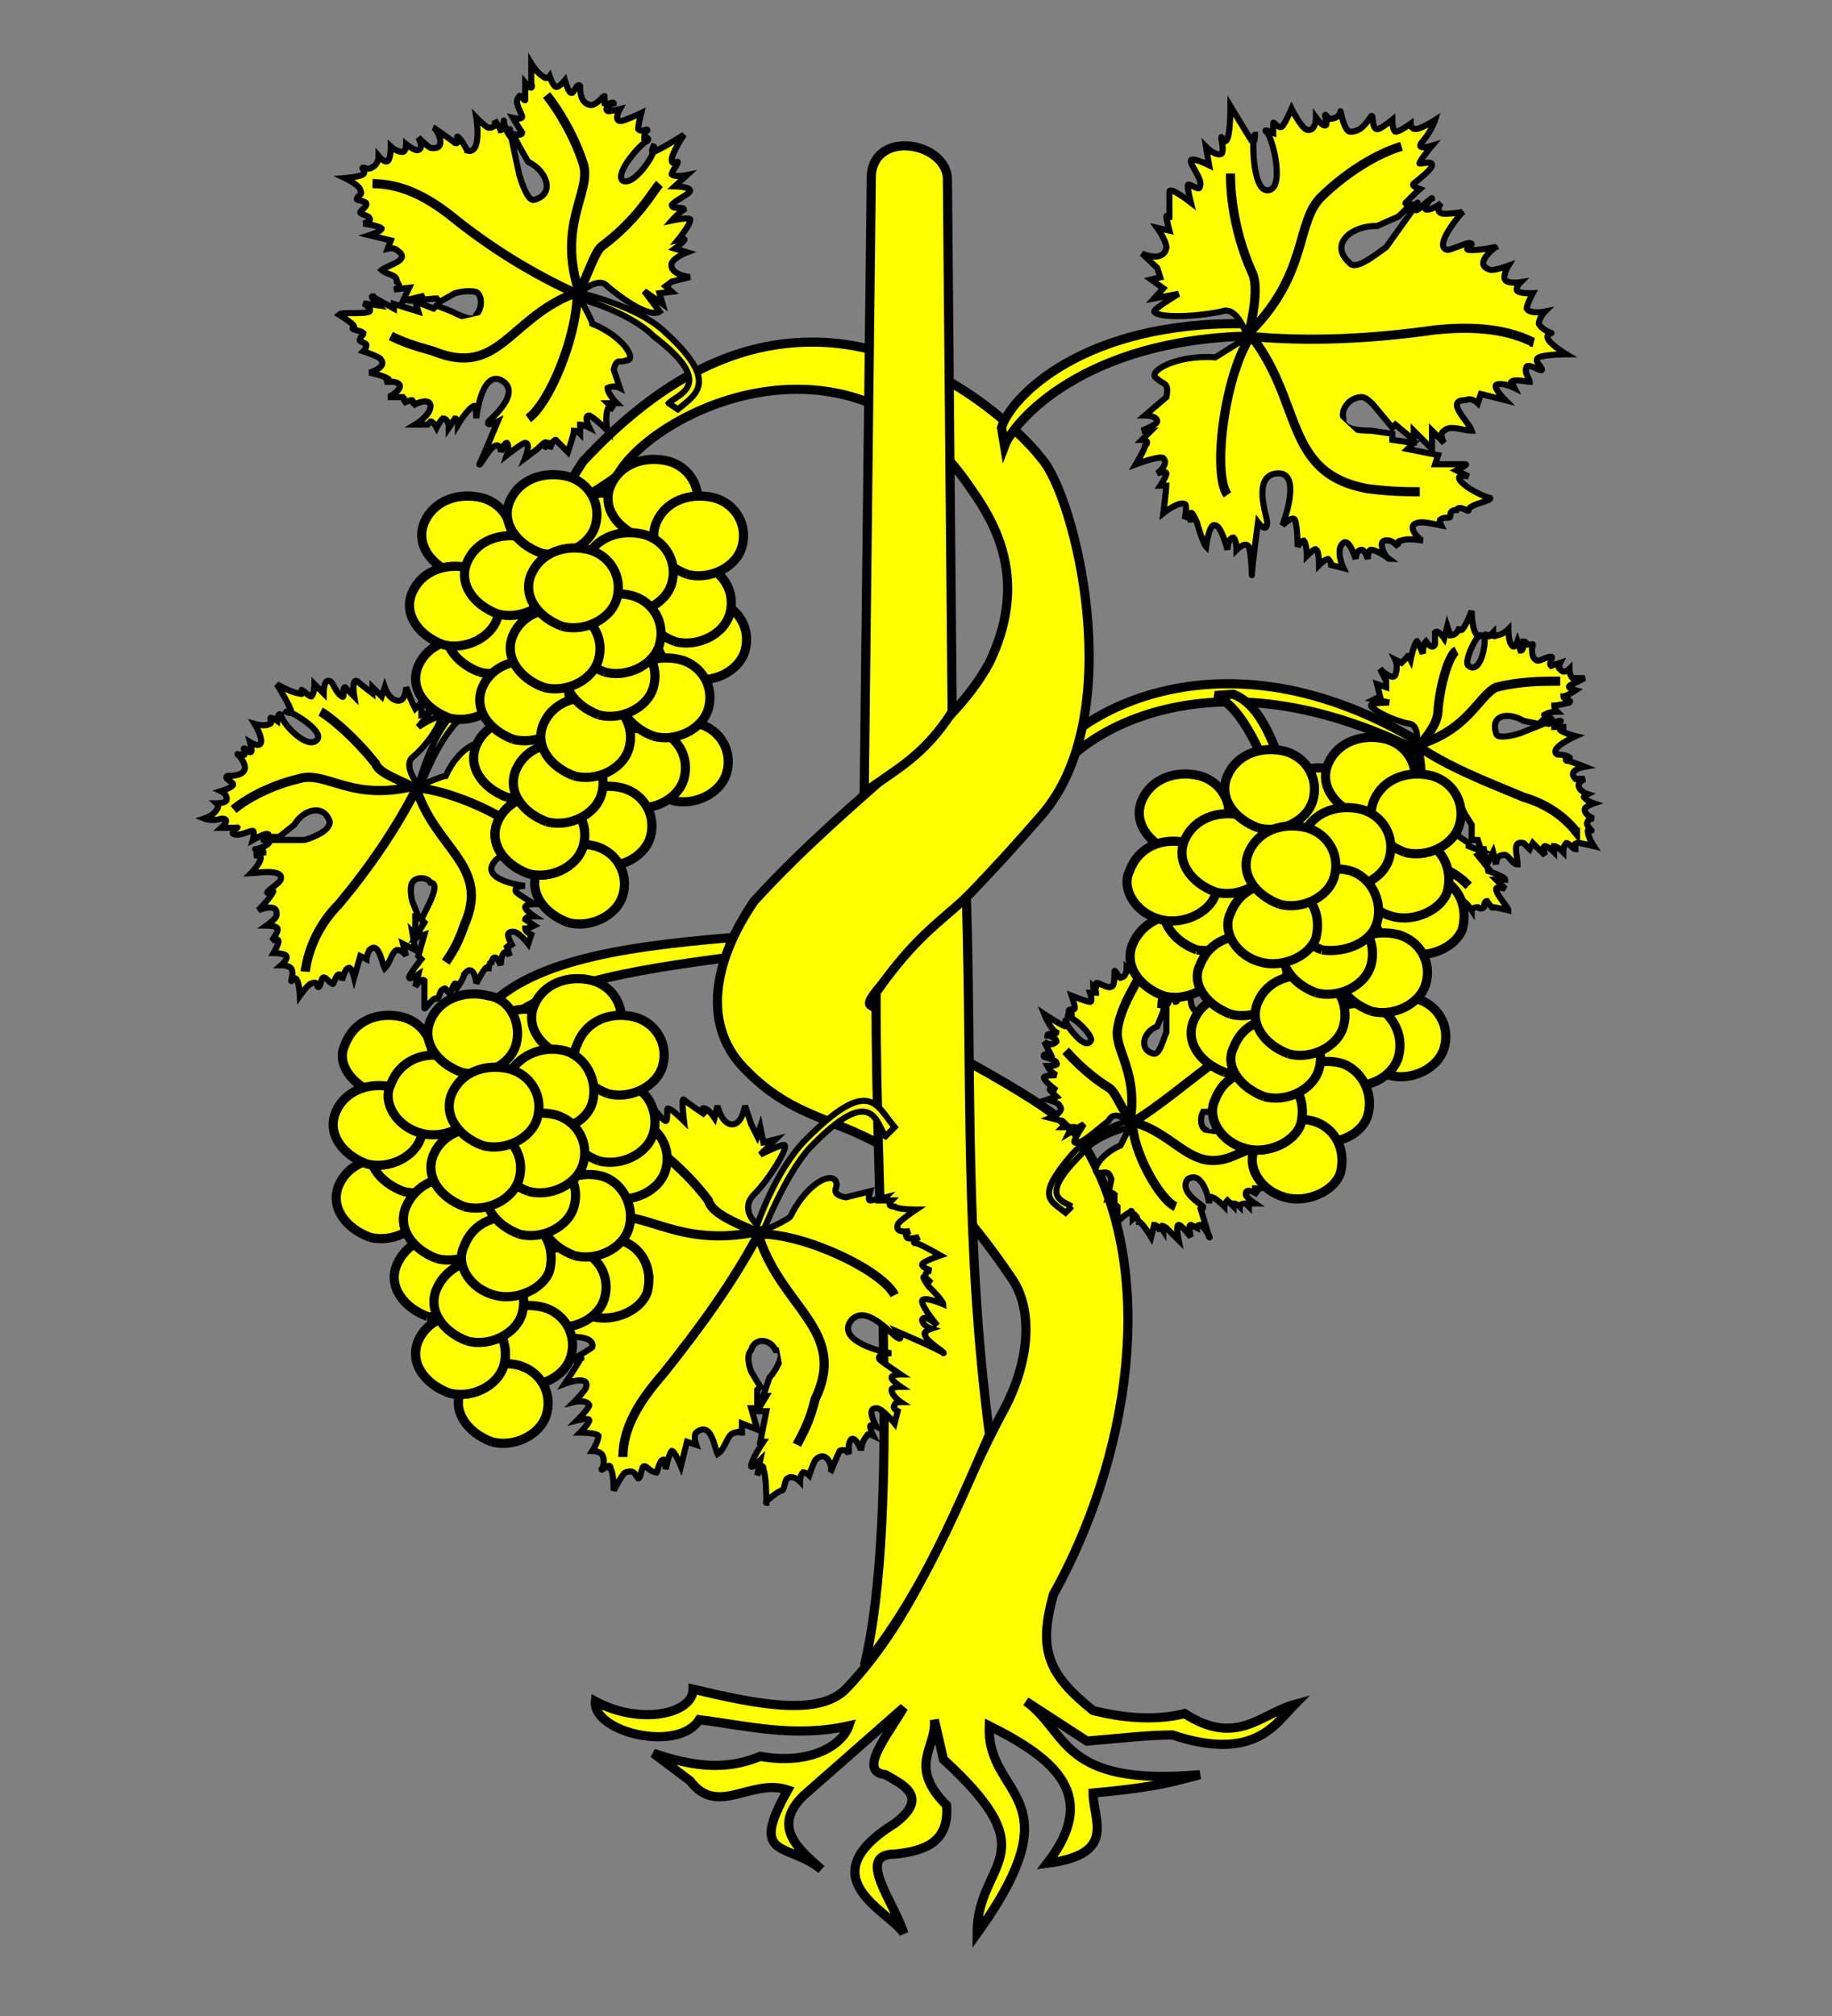 <?xml version="1.0" encoding="UTF-8" standalone="no"?>
<svg xmlns:dc="http://purl.org/dc/elements/1.1/"
                xmlns:cc="http://creativecommons.org/ns#"
                xmlns:rdf="http://www.w3.org/1999/02/22-rdf-syntax-ns#"
                xmlns:svg="http://www.w3.org/2000/svg"
                xmlns="http://www.w3.org/2000/svg"
                width="600"
                height="660"
                version="1.1" >
  <rect width="100%" height="100%" fill="#808080" stroke="none"/>
<g style="fill:#ffff00;fill-opacity:1;fill-rule:evenodd;stroke:#000000;stroke-width:3;stroke-linecap:butt;stroke-linejoin:miter;stroke-miterlimit:4;stroke-opacity:1;stroke-dasharray:none" id="body">
      <path  fill-rule="evenodd"  stroke-width="3" d="M 238.67,307.011 C 202.909,310.085 169.439,314.826 156.163,334.254 L 161.612,338.924 C 174.457,322.346 207.071,317.63 240.227,313.238 L 238.67,307.011 z " />
      <path  fill-rule="evenodd"  stroke-width="3" d="M 464.545,242.752 C 394.817,201.194 345.827,239.616 343.627,249.643 L 344.943,255.493 C 347.091,246.779 390.084,207.791 466.517,246.846 L 464.545,242.752 z " />
      <path  fill-rule="evenodd"  stroke-width="3" d="M 421.772,255.825 C 417.393,244.566 413.486,230.936 403.895,227.277 L 397.915,227.713 C 406.215,231.126 411.86,244.018 417.431,257.169 L 421.772,255.825 z " />
      <path  fill-rule="evenodd"  stroke-width="3" d="m 345,522 c -5,18 -2,26 13,38 12,3 22,3 30,1 17,11 25,0 36,-3 -6,6 -13,19 -40,10 -8,0 -16,1 -28,2 l -20,-13 c 14,10 11,28 57,24 -8,2 -13,4 -35,6 0,9 8,20 -15,23 17,-22 3,-34 -19,-45 -1,24 29,22 -4,68 0,-24 24,-25 -11,-57 l -3,-13 c 1,9 -9,15 4,28 1,12 -7,15 -17,16 -13,0 0,16 3,26 -4,-7 -32,-18 -3,-36 12,-9 2,-13 -3,-16 -9,-1 0,-12 6,-22 l -33,29 c -10,10 -2,17 6,24 -11,-9 -24,-3 -11,-26 -12,-4 -23,9 -32,-3 l -12,-9 c 12,4 23,6 35,1 17,3 27,-4 29,-10 -18,4 -33,0 -49,-2 -7,11 -35,4 -34,-6 15,8 32,4 32,-4 21,5 41,9 50,0 24,-25 35,-60 51,-90 9,-16 11,-34 3,-45 -40,-59 -61,-42 -86,-67 -16,-15 -11,-37 2,-56 33,-36 64,-54 77,-78 12,-25 4,-43 -6,-57 -39,-58 -105,-25 -116,-4 -17,12 -23,13 -11,-5 27,-29 52,-39 75,-39 39,0 69,30 75,38 11,12 29,84 0,117 -31,36 -59,59 -56,62 23,15 59,31 69,44 27,43 15,106 -9,149 z" />
      </g>
<g  style="fill:#ffff00;fill-opacity:1;fill-rule:evenodd;stroke:#000000;stroke-width:3;stroke-linecap:butt;stroke-linejoin:miter;stroke-miterlimit:4;stroke-opacity:1;stroke-dasharray:none" id="stick">
        <path  fill-rule="evenodd"  stroke-width="3" d="M 283.037,259.531 L 285.373,57.154 C 286.67,42.719 308.983,46.429 310.28,57.933 L 310.392,70.465 L 311.837,233.066 C 302.237,248.07 292.637,252.213 283.037,259.531 z " />
        <path  fill-rule="evenodd"  stroke-width="3" d="M 283.084,545.362 C 295.144,495.083 286.614,396.723 286.929,324.914 C 299.492,306.992 307.582,302.044 316.507,293.779 C 318.32,356.308 315.946,407.114 324.063,469.643 C 311.023,499.85 300.553,523.554 283.084,545.362 z " />
      </g><g  style="fill:#ffff00;fill-opacity:1;fill-rule:evenodd;stroke:#000000;stroke-width:3;stroke-linecap:butt;stroke-linejoin:miter;stroke-miterlimit:4;stroke-opacity:1;stroke-dasharray:none" id="leaves">
        <path  fill-rule="evenodd"  stroke-width="1.999" d="m 351,395 c -3,-2 -11,-3 3,-17 4,-6 16,-9 16,-9 0,0 -3,6 -3,6 -7,3 -10,9 -7,9 2,0 3,-1 4,2 l -1,5 c 0,0 1,-1 2,0 0,0 -1,3 -1,3 l 1,-1 0,2 c 0,0 0,-1 1,0 0,2 0,5 0,5 0,0 3,-3 4,-3 1,-2 1,2 1,2 0,0 1,-1 1,-1 1,1 0,2 0,2 0,0 1,-1 1,0 1,0 4,5 4,5 0,0 1,-4 1,-4 1,0 2,2 2,2 0,0 0,-1 0,-1 1,0 1,1 1,1 0,0 -2,-3 1,-1 4,4 4,4 4,4 0,0 -1,-5 0,-5 1,0 4,4 4,4 0,0 -1,-4 0,-4 0,0 2,1 2,1 0,0 0,-1 1,-1 1,0 4,5 3,4 0,0 -3,-10 -3,-10 0,0 1,2 1,0 -1,-1 -8,-5 -5,-9 5,-3 7,7 7,8 0,0 0,-3 1,-2 1,0 4,3 4,3 0,0 0,-1 1,-2 0,0 2,2 2,2 0,0 0,-1 0,-1 1,0 2,1 2,1 0,0 0,-1 2,-1 0,0 1,1 1,1 l 0,-1 2,0 c 0,0 -3,-2 -3,-3 0,-2 2,-1 4,0 0,0 -1,-1 -1,-2 1,0 2,1 2,1 0,0 -1,-1 0,-1 2,-2 4,-2 4,-2 -1,0 -5,-2 -1,-3 0,0 2,0 2,0 0,0 -2,0 -1,-1 1,-1 3,-3 3,-3 0,0 -4,0 -2,-2 1,-1 3,-2 3,-2 0,0 -1,0 -1,-1 1,0 3,-1 3,-1 0,-2 -2,-2 -2,-2 2,-1 4,-1 3,-2 0,0 3,-3 2,-3 0,0 -5,1 -7,0 -1,0 1,-1 1,-1 l -2,1 c 0,0 1,-4 0,-4 0,0 -5,4 -5,4 l 0,-1 -5,2 0,-2 -4,2 0,0 -3,1 c -3,1 -6,3 -6,1 -2,-1 -2,-4 -1,-6 2,0 6,0 6,0 l 3,3 0,-1 5,0 -2,-2 5,2 -1,-4 3,0 c 0,0 -2,0 -2,-1 1,-2 4,-2 5,-4 -1,-1 -7,-1 -5,-4 1,0 2,0 2,0 l 0,-2 5,-2 c 0,0 -3,-1 -2,-1 0,-1 3,-2 3,-2 0,0 -2,0 -2,-1 0,0 3,-1 2,-1 0,0 -1,-1 -1,-3 0,0 2,-1 2,-1 0,-1 -2,-1 -1,-2 0,-1 4,-2 4,-2 0,0 -4,0 -5,-2 -1,0 1,-1 0,-1 0,0 -2,0 -2,0 -1,-1 -1,-2 -1,-2 0,0 -3,1 -3,1 -1,0 -1,-3 -1,-3 0,0 -2,1 -3,1 0,0 0,-1 0,-1 0,0 -3,2 -4,1 -1,0 0,-2 0,-2 0,0 -2,2 -2,2 -4,1 -2,-5 -2,-5 0,0 -3,4 -4,4 -2,1 0,-1 -1,-1 0,1 -2,3 -2,3 -4,1 -3,-7 -3,-7 0,0 -2,2 -3,2 -1,0 -1,-1 -1,-1 0,0 0,3 -1,3 0,0 -2,-4 -2,-3 0,1 0,4 -1,4 0,1 0,-3 0,-1 l 0,10 c -1,2 -2,7 -4,7 -5,-1 -4,-7 1,-9 l 2,-5 0,-2 c 0,0 -1,0 -1,0 0,-1 1,-5 1,-5 0,0 -2,1 -1,0 0,0 0,-3 0,-4 0,-2 -2,2 -2,1 0,0 0,-4 0,-4 0,0 -1,3 -1,0 0,-3 -2,-4 -2,-4 0,0 -1,2 -1,3 -1,0 -2,0 -2,0 0,0 0,2 -1,2 -1,0 -2,-1 -2,-1 0,0 0,3 -2,3 0,1 -2,-3 -2,-2 0,2 0,5 -1,5 -1,1 -5,-2 -5,-1 0,0 0,1 0,1 0,1 -1,0 -1,0 0,1 1,1 1,2 0,0 -2,0 -2,0 0,0 1,3 0,3 -1,0 -6,-2 -6,-2 0,0 1,3 1,4 0,1 -2,0 -2,1 1,0 1,1 1,1 0,0 -2,0 -1,1 2,0 9,7 7,8 -2,3 -9,-7 -8,-7 0,0 1,2 0,2 -1,0 -7,-4 -7,-4 0,0 2,5 4,6 0,1 -3,0 -3,1 1,0 3,1 3,2 -2,2 -4,0 -4,0 l 2,4 c 0,0 -3,0 -2,1 0,0 4,1 4,2 1,1 -3,1 -3,1 1,2 3,3 3,3 0,0 -5,0 -4,1 0,1 4,4 4,4 0,0 -3,-1 -2,0 0,0 2,2 2,2 l -3,1 c 0,0 4,1 4,2 2,2 -3,4 -3,4 l 4,1 1,1 -1,1 3,0 -1,2 5,-3 c 0,0 -4,6 -3,6 2,1 7,-4 11,-7 2,-4 6,0 6,0 0,0 -12,4 -18,11 -12,14 -7,15 -2,19 l 2,-2 z" />
        <path fill="none"  stroke-width="2.998" d="m 416,337 0,0 c -6,1 -12,4 -16,9 -11,8 -20,16 -30,22 3,-17 -5,-24 -4,-31 1,-7 5,-13 7,-17" />
        <path  fill-rule="evenodd"  stroke-width="2.998" d="m 370,367 c -3,-5 -5,-10 -7,-11 -8,-5 -13,-11 -14,-12" />
        <path  fill-rule="evenodd"  stroke-width="2.998" d="m 371,368 c 0,9 9,25 14,27" />
        <path  fill-rule="evenodd"  stroke-width="2.998" d="m 370,367 c 16,4 20,18 35,11 5,-2 7,-3 10,-4" />
        <path  fill-rule="evenodd"  stroke-width="2.998" d="m 408,106 c -53,-1 -77,24 -80,34 l 1,6 c 3,-8 26,-35 81,-36 l -2,-4 z" />
        <path  fill-rule="evenodd"  stroke-width="1.999" d="m 406,112 c 0,0 -8,5 -8,5 -13,-1 -23,5 -19,7 2,2 4,1 3,6 l -7,6 c 0,0 4,0 4,2 0,1 -5,3 -5,3 l 3,0 -3,3 c 0,0 3,0 1,2 0,1 -3,6 -3,6 0,0 8,-3 9,-2 2,2 -2,5 -2,5 0,0 3,-1 3,0 0,1 -2,4 -2,4 0,0 2,0 2,0 0,1 -1,9 -1,9 0,0 5,-4 7,-3 1,0 0,5 0,5 0,0 1,-2 2,-1 0,0 0,2 0,2 0,0 -1,-7 2,0 2,7 3,8 3,8 0,0 1,-8 3,-7 2,0 4,8 4,8 0,0 0,-4 2,-4 1,1 1,4 1,4 0,0 3,-3 4,-1 1,3 1,11 1,9 0,-2 2,-17 2,-17 0,0 3,4 3,0 0,-2 -5,-15 3,-16 9,-1 2,17 2,17 0,0 3,-3 4,-2 1,2 1,9 1,9 0,0 1,-2 2,-2 1,1 1,5 1,5 0,0 3,-3 3,-2 1,0 1,5 1,5 0,0 2,-2 3,-2 1,1 1,2 1,2 l 0,0 4,1 c 0,0 -2,-4 -1,-7 2,-4 4,1 5,4 0,0 0,-3 2,-3 1,0 2,3 2,3 0,0 0,-3 1,-3 2,0 6,3 6,3 -1,0 -5,-7 0,-6 1,0 3,2 3,2 0,0 -1,-2 1,-2 2,-1 7,0 7,0 -1,0 -7,-6 0,-6 1,0 6,1 6,1 0,0 -1,-2 0,-2 1,-1 3,0 3,-1 0,-1 0,-2 2,-2 1,-2 4,1 4,0 0,-2 8,-3 7,-4 -1,0 -8,-3 -10,-6 -1,-2 3,-1 3,-1 l -4,-2 c 0,0 4,-2 3,-2 -1,0 -10,0 -10,0 l 1,-3 -10,-2 2,-2 -7,-1 0,-2 -7,-1 c -2,0 -10,0 -9,-4 -1,-3 2,-7 6,-7 2,0 5,4 5,4 l 5,6 1,-1 6,5 0,-3 6,6 0,-6 4,4 c 0,0 -2,-3 0,-4 2,-2 6,0 9,0 -1,-3 -9,-10 -2,-10 2,-1 4,1 4,1 l 1,-3 8,2 c 0,0 -4,-4 -3,-5 2,-1 6,1 6,1 0,0 -1,-2 -1,-2 1,-1 5,0 6,0 0,-1 -2,-3 -1,-5 1,-1 5,2 5,1 0,-1 -3,-3 -1,-4 2,-1 9,-1 9,-1 0,0 -5,-3 -6,-5 -1,-2 2,-2 1,-2 0,0 -3,-1 -4,-3 0,-2 2,-4 2,-4 0,0 -5,1 -6,-1 0,-1.2 2,-5 2,-5 0,0 -4,0.2 -5,-0.7 -1,-0.9 1,-2.9 1,-2.9 0,0 -4,0.6 -5,-0.7 -1,-1.4 1,-4.7 1,-4.7 0,0 -5,1.8 -6,1.3 -6,-1.8 2,-7.6 2,-7.5 0,0 -6,1.4 -9,1 -2,-0.2 3,-2.2 0,-2.2 -1,0 -6,2.3 -7,2.2 -5,-1.1 5,-12.5 5,-12.4 0,0 -6,1 -7,0.4 -2,-0.9 0,-3.3 0,-3.3 0,0 -3,2.4 -5,2.1 -1,-0.3 2,-4.5 2,-3.6 -2,1 -4,3.5 -5,3.8 -1,0.5 1,-4.1 0,-1.9 l -10,14 c -4,2.9 -10,7.7 -12,5.2 -7,-6.3 1,-12.4 9,-12.1 l 7,-3.1 4,-3.9 c 0,0 -3,0.1 -1,-1.2 1,-1.2 4,-3.9 4,-3.9 0,0 -3,-1 -2,-1.8 1,-0.9 6,-4.5 6,-6.1 0,-1.7 -5,0.2 -4,-0.7 0,-0.8 4,-5.6 4,-5.6 0,0 -6,1.9 -3,-1.5 3,-3.6 4,-6.9 4,-6.9 0,0 -4,2.6 -6,2.9 -2,0.3 -2,-1.7 -2,-1.7 0,0 -4,2.9 -5,2.6 -1,-0.4 -1,-3.9 -1,-3.9 0,0 -4,3.3 -5,3.1 -2,-0.3 -1,-5.4 -2,-4.2 -1,1.3 -3,5.3 -7,5 -2,-0.5 -3,-7.5 -3,-6.6 0,0.9 -1,2.2 -3,2.4 -1,0.4 -2,-2 -2,-1.1 0,0.8 1,3.1 0,3.3 -1,0.2 -3,-2.6 -3,-2.6 0,0 0,4.7 -3,4 -2,-0.8 -5,-6.9 -5,-6.9 0,0 -2,4.6 -3,5.7 -1,1.3 -3,-1.8 -3,-1 0,0.9 0,3.2 0,3.2 0,0 -4,-1.7 -2,-0.1 2,2.3 6,19 0,18.9 -5,-0.1 -5,-18.2 -4,-18.2 0,0 0,3.5 -1,2.1 -1,-1.5 -7,-11.4 -7,-11.4 0,0 0,8 -1,10.6 -1,2.5 -2,-1.3 -2,-0.4 0,0.9 1,4.6 0,5.4 -2,0.8 -5,-2.3 -5,-2.3 l 1,6 c 0,0 -6,-3 -6,-1.4 0,1.6 4,6.2 3,8.3 0,2.1 -4,-1.7 -4,-0.2 0,1.6 1,5.5 1,5.5 0,0 -7,-5.5 -7,-3.5 0,2.1 0,9.1 0,9.1 0,0 -1,-1.9 -1,-1 0,0.9 1,4.6 1,4.6 l -4,-0.9 c 0,0 3,4.1 3,6.5 -1,5.1 -8,1.9 -8,1.9 l 5,4.7 1,3.1 -3,0.7 4,2.9 -3,3.3 8,-1.5 c 0,0 -8,4.8 -8,5.8 1,2 12,2 22,0 5,-2.1 8,7 8,7 0,0 -2,3 -2,3 z" />
        <path fill="none"  stroke-width="2.998" d="m 501,112 1,0 c -10,-5 -22,-5 -32,-4 -21,3 -42,4 -62,2 21,-19.9 16,-37.5 25,-45.8 8,-7.8 18,-13.9 26,-16.3" />
        <path  fill-rule="evenodd"  stroke-width="2.998" d="m 409,109 c 2,-8 3,-16.3 1,-19.9 -7,-15.8 -7,-29.5 -7,-32.3" />
        <path  fill-rule="evenodd"  stroke-width="2.998" d="m 409,111 c -8,13 -12,44 -7,51" />
        <path  fill-rule="evenodd"  stroke-width="2.998" d="m 409,109 c 18,22 11,46 39,51 8,1 13,1 17,1" />
        <path  fill-rule="evenodd"  stroke-width="1.999" d="m 219,132 c 3,-3 16,-6 -5,-22 -8,-8 -24,-12.2 -24,-12.2 0,0 4,7.2 4,8.2 10,4 15,12 11,12 -2,1 -3,-1 -4,3 l 2,6 c 0,0 -2,-1 -4,0 0,2 3,5 3,5 l -3,0 2,2 c 0,0 -2,-1 -2,0 -1,3 0,7 0,7 0,0 -4,-4 -6,-5 -2,0 0,4 0,4 0,0 -2,-1 -3,-1 0,1 0,3 0,3 0,0 -1,-1 -2,-1 0,1 -2,7 -2,7 0,0 -3,-3 -4,-4 -1,0 -2,3 -2,3 0,0 0,-1 0,-2 -1,0 -2,2 -2,2 0,0 3,-5 -2,0 -4,3 -4,3 -4,3 0,0 2,-5 0,-5 -1,0 -6,4 -6,4 0,0 1,-3 0,-4 -1,0 -2,3 -2,3 0,0 0,-3 -2,-2 -2,1 -5,7 -5,6 1,-2 6,-14 6,-14 0,0 -4,2 -3,0 2,-2 10,-9 5,-13 -7,-5 -9,11 -9,12 0,0 0,-5 -1,-4 -2,1 -5,6 -5,6 0,0 0,-2 -1,-2 0,0 -2,3 -2,3 0,0 0,-3 -2,-3 -1,1 -2,3 -2,3 0,0 -1,-2 -2,-2 0,0 -1,1 -1,1 l 0,0 -4,0 c 0,0 5,-3 5,-6 0,-3 -5,-1 -6,0 0,0 1,-1 0,-2 -1,0 -3,1 -3,1 0,0 1,-1 0,-2 -2,0 -5,0 -5,0 1,0 7,-4 2,-5 -1,0 -3,0 -3,0 0,0 2,-1 1,-1 -1,-1 -6,-2 -6,-2 0,0 7,-2 3,-5 -2,-1 -5,-2 -5,-2 0,0 1,-1 1,-2 0,-1 -3,-1 -2,-2 0,-1 1,-1 1,-2 -1,-1 -5,-1 -3,-2 0,-1 -5,-4 -5,-4 1,-1 8,0 10,-1 1,-1 -2,-2.7 -2,-2.7 l 5,0.7 c 0,0 -3,-3.1 -2,-3 0,0.2 7,4 7,4 l 0,-1.5 8,2.5 -1,-3.3 6,2.3 1,-1 5,2 c 2,1 8,4 8,1 2,-2 2,-6.3 0,-7.4 -3,-0.8 -7,0.4 -7,0.4 l -5,2.8 -1,-1.1 -6,0.5 2,-1.4 -7,1.7 2,-4.3 -5,0.6 c 0,0 3,-0.6 1,-2.5 0,-2.7 -3,-2.1 -5,-3.9 2,-1.7 10,-3.2 5,-6.5 -1,-1 -3,-0.5 -3,-0.5 l 1,-2.7 -7,-1.7 c 0,0 4,-1.3 4,-2.2 -1,-1 -6,-1.6 -6,-1.6 0,0 3,-0.8 2,-1.7 0,-0.9 -3,-1.3 -3,-2 0,-0.6 2,-1.6 2,-2.7 0,-1.2 -4,-1.1 -3,-1.9 0,-0.9 2,-1 1,-2.6 0,-1.6 -5,-4 -5,-4 0,0 5,-0.4 6,-1.3 1,-0.8 -1,-2.2 0,-2.1 0,0.2 2,0.7 3,-0.2 2,-0.9 2,-3.6 2,-3.6 0,0 2,2.4 3,1.6 1,-0.8 1,-4.7 1,-4.7 0,0 2,1.9 4,1.7 1,-0.2 1,-2.5 1,-2.5 0,0 3,2.4 4,1.9 2,-0.6 0,-4.1 0,-4.1 0,0 3,3 4,3.4 6,1 2,-6.5 1,-6.6 0,0 6,4.1 7,5 2,0.6 0,-2.6 1,-2 1,0.7 3,4.3 3,4.5 5,1.4 3,-10.8 3,-10.8 0,0 3,3.1 4,3.3 3,0.1 2,-2.5 2,-2.5 0,0 2,3.2 2,3.3 1,0 1,-3.9 1,-3 0,0.9 1,3.9 2,4.9 0,0.8 0,-3.7 0,-1.7 l 3,14.2 c 1,3.4 3,9.1 5,8.4 7,-1.9 4,-9.6 -2,-12.4 l -3,-5.2 -2,-4 c 0,0 3,0.9 3,-0.4 -1,-1.4 -3,-4.8 -3,-4.8 0,0 3,0.7 3,-0.4 0,-1 -3,-5.1 -1,-6.5 0,-1.4 2,1.9 2,1 0,-0.9 0,-5.6 0,-5.6 0,0 3,3.6 2,0 0,-3.6 0,-6.3 0,-6.3 0,0 2,3.3 4,4.3 1,1.1 2,-0.2 2,-0.2 0,0 1,3.1 2,3.5 1,0.4 3,-2.1 3,-2.1 0,0 1,3.7 2,4.1 1,0.5 2,-3.7 3,-2.2 0,1.6 0,5.3 3,6.1 2,0.8 5,-3.5 5,-2.8 0,0.6 0,1.8 0,2.4 1,0.5 3,-0.8 3,-0.1 -2,0.6 -3,2 -2,2.5 0,0.4 4,-0.6 4,-0.6 0,0 -2,3.6 0,3.9 1,0.3 7,-2.6 7,-2.6 0,0 -1,3.8 -1,5.2 1,1.4 3,-0.3 3,0.4 -1,0.7 -1,2.4 -1,2.4 0,0 2,0 1,1.1 -2,0.7 -11,10.8 -8,13.1 4,1.9 12,-10.8 10,-11.3 0,0 -1,2.4 0,1.8 2,-0.5 10,-5.6 10,-5.6 0,0 -4,5.9 -4,8.2 0,2.2 2,0.1 2,0.8 0,0.7 -2,2.9 -2,4 1,1 5,0.2 5,0.2 l -4,3.7 c 0,0 5,0.1 5,1.4 0,1.1 -5,3.2 -6,4.7 0,1.6 4,0.4 4,1.5 -2,1.3 -4,3.6 -4,3.6 0,0 7,-1.5 6,0 0,1.5 -4,6.4 -4,6.4 0,0 3,-0.7 2,0 0,0.6 -3,2.8 -3,2.8 l 4,1.2 c 0,0 -4,1.5 -5,3.5 -1,3.9 6,4.6 6,4.6 l -6,1.5 -2,1.5 2,1.8 -4,0.5 1,3.5 -6,-4.2 c 0,0 5,6.7 5,6.7 -3,2 -11,-3.2 -17,-8.2 -3,-3.7 -9,2.1 -9,2.1 0,0 18,4.1 27,12.1 19,17 11,21 5,26 l -3,-2 z" />
        <path fill="none"  stroke-width="2.998" d="m 122,60.1 0,0 c 10,0.1 18,4.7 25,10 13,10.6 27,19.4 43,26.6 -8,-23.4 4,-33.7 1,-43.2 -3,-9.1 -8,-17.4 -12,-22.4" />
        <path  fill-rule="evenodd"  stroke-width="2.998" d="m 190,95 c 3,-6.6 5,-12.6 7,-14.3 12,-8.9 17,-18.4 19,-20.5" />
        <path  fill-rule="evenodd"  stroke-width="2.998" d="M 189,96.3 C 189,110 180,132 173,137" />
        <path  fill-rule="evenodd"  stroke-width="2.998" d="m 190,95.4 c -23,7.6 -26,28.6 -48,19.6 -7,-2 -10,-3 -14,-5" />
        <path  fill-rule="evenodd"  stroke-width="1.999" d="m 290,372 c -3,-4 -4,-18 -25,4 -8,9 -15,27 -15,27 0,0 9,-4 9,-5 6,-12 15,-15 15,-10 0,1 -2,3 3,4 l 8,-2 c 0,0 -1,3 0,3 1,0 5,-1 5,-1 l -1,1 3,0 c 0,0 -2,2 1,2 1,1 7,1 7,1 0,0 -6,4 -6,5 -1,3 4,2 4,2 0,0 -2,1 -1,2 0,1 4,0 4,0 0,0 -3,2 -1,2 1,0 8,4 8,4 0,0 -6,2 -6,3 0,1 3,2 3,2 0,0 -2,0 -2,2 0,1 2,2 2,2 0,0 -5,-5 -1,1 5,5 5,6 5,6 0,0 -7,-3 -7,-1 0,2 5,8 5,8 0,0 -4,-4 -5,-2 0,2 3,3 3,3 0,0 -3,1 -2,2 0,2 7,6 6,6 -1,-1 -15,-7 -15,-7 0,0 2,3 0,2 -2,-1 -10,-11 -15,-6 -6,7 11,11 13,11 0,0 -5,0 -4,2 1,1 7,5 7,5 0,0 -3,0 -3,1 0,1 3,3 3,3 0,0 -3,0 -3,1 0,2 3,4 3,4 0,0 -2,0 -2,1 -1,1 1,2 1,2 l 0,0 -1,4 c 0,0 -4,-5 -6,-5 -3,0 -1,4 0,6 0,0 -2,-1 -2,0 0,1 1,3 1,3 0,0 -2,-1 -2,0 -2,2 -2,5 -2,5 0,-1 -3,-7 -4,-2 0,1 0,3 0,3 0,0 -1,-2 -3,-1 -1,2 -3,7 -3,7 1,-1 -1,-8 -5,-4 -1,2 -2,5 -2,5 0,0 -1,-1 -2,-1 -1,1 -1,3 -1,3 -1,-1 -3,-2 -4,-1 -1,0 -1,4 -2,4 -1,0 -6,4 -5,4 0,-1 0,-9 -1,-11 0,-3 -2,2 -2,2 l 1,-5 c 0,0 -3,3 -3,2 0,-2 4,-8 4,-8 l -1,0 2,-10 -3,0 3,-5 -1,0 2,-6 c 2,-2 6,-9 2,-9 -2,-4 -7,-4 -8,0 -2,2 0,7 0,7 l 3,5 -1,1 0,6 -2,0 2,7 -5,-2 0,4 c 0,0 0,-2 -2,-1 -3,0 -3,5 -6,7 -1,-2 -2,-11 -7,-7 -1,1 0,4 0,4 l -3,-1 -2,8 c 0,0 -2,-5 -3,-5 -1,1 -2,6 -2,6 0,0 0,-4 -1,-3 -1,0 -2,5 -2,4 -2,0 -3,-2 -4,-2 -1,0 -1,4 -2,4 -1,-1 -1,-3 -4,-2 -1,0 -4,6 -4,6 0,0 0,-6 -1,-7 0,-3 -3,1 -3,0 1,-1 1,-4 0,-5 -1,-1 -3,-1 -3,-1 0,0 2,-3 2,-5 -1,-1 -6,-1 -6,-1 0,0 3,-3 3,-4 0,-1 -4,0 -4,0 0,0 4,-4 4,-5 -1,-2 -5,-1 -5,-1 0,0 4,-4 4,-5 1,-4 -7,-1 -7,-1 0,0 4,-6 5,-8 2,-1 -3,1 -2,0 1,-1 5,-3 6,-4 1,-5 -13,-3 -13,-3 0,0 4,-4 5,-6 0,-2 -4,-1 -4,-1 0,0 4,-2 5,-2 0,-1 -5,-1 -4,-1 2,0 5,-1 6,-2 0,-2 -4,-2 -2,-2 l 16,-1 c 3,-1 10,-2 10,-5 -2,-10 -11,-6 -15,1 l -5,4 -5,0 c 0,0 1,-2 0,-1 -2,0 -6,1 -6,1 0,0 1,-2 0,-2 -1,0 -5,1 -8,1 -1,-1 3,-3 1,-3 0,0 -5,0 -5,0 0,0 4,-4 0,-3 -4,0 -7,-1 -7,-1 0,0 3,-1 4,-2 2,-2 0,-4 0,-4 0,0 4,0 5,-2 0,-1 -2,-3 -2,-3 0,0 3,0 4,-1 0,-2 -4,-4 -2,-4 2,-1 6,-1 7,-3 1,-1 -4,-7 -4,-6 2,0 3,0 4,-1 1,0 -1,-3 0,-1 1,0 2,1 2,1 1,-1 0,-4 0,-4 0,0 4,1 5,0 0,-2 -3,-8 -3,-8 0,0 4,1 6,0 1,0 0,-2 0,-2 1,0 3,1 3,1 0,0 1,-3 2,-2 0,3 11,15 14,10 2,-3 -12,-14 -13,-12 0,0 3,2 2,0 0,-2 -5,-11 -5,-11 0,0 6,5 9,5 2,0 0,-3 1,-3 1,0 3,4 4,3 2,0 0,-5 0,-5 l 5,5 c 0,0 0,-7 1,-6 1,1 4,6 6,7 1,0 0,-5 1,-4 1,0 5,4 5,4 0,0 -1,-8 0,-7 1,1 7,5 7,5 0,0 -2,-3 0,-2 1,0 3,3 3,3 l 1,-4 c 0,0 1,5 4,6 4,1 5,-6 5,-6 l 2,6 2,4 1,-3 1,5 4,-1 -5,5 c 0,0 8,-4 8,-3 1,1 -5,11 -10,16 -5,5 1,10 1,10 0,0 6,-18 16,-28 21,-21 23,-11 29,-4 l -3,3 z" />
        <path fill="none"  stroke-width="2.998" d="m 204,476 0,1 c 0,-10 6,-19 13,-27 12,-15 23,-30 32,-47 -26,6 -38,-7 -48,-4 -11,2 -21,7 -27,13" />
        <path  fill-rule="evenodd"  stroke-width="2.998" d="m 247,403 c -7,-3 -14,-6 -15,-10 -9,-12 -20,-19 -22,-21" />
        <path  fill-rule="evenodd"  stroke-width="2.998" d="m 249,404 c 15,0 40,12 44,20" />
        <path  fill-rule="evenodd"  stroke-width="2.998" d="m 248,403 c 7,25 30,32 19,55 -2,8 -4,11 -6,15" />
        <path  fill-rule="evenodd"  stroke-width="2" d="m 171,232 c -3,-3 -4,-14 -21,4 -7,7 -12,21 -12,21 0,0 7,-3 8,-3 4,-9 12,-13 12,-9 0,1 -2,3 2,4 l 7,-2 c 0,0 -2,2 -1,3 1,0 5,-1 5,-1 l -1,1 2,0 c 0,0 -1,1 0,1 2,1 6,0 6,0 0,0 -4,4 -4,6 -1,1 3,0 3,0 0,0 -1,2 -1,2 1,1 3,0 3,0 0,0 -1,2 -1,2 1,0 7,3 7,3 0,0 -4,2 -5,3 0,1 3,2 3,2 0,0 -2,0 -2,1 0,0 2,1 2,1 0,0 -4,-3 -1,1 4,4 4,5 4,5 0,0 -5,-2 -6,-1 0,2 4,6 4,6 0,0 -3,-2 -4,0 0,1 3,2 3,2 0,0 -3,0 -2,2 1,1 6,5 5,4 -1,0 -12,-5 -12,-5 0,0 1,2 -1,1 -2,-1 -7,-9 -11,-4 -5,6 9,8 10,8 0,0 -4,0 -3,2 1,1 6,4 6,4 0,0 -3,0 -3,1 0,1 3,3 3,3 0,0 -3,0 -3,1 0,0 3,2 3,2 0,0 -2,1 -3,1 0,1 2,2 2,2 l 0,0 -1,3 c 0,0 -3,-4 -5,-4 -3,0 -1,3 0,5 0,0 -1,-1 -2,0 0,0 1,3 1,3 0,0 -1,-2 -2,-1 -1,1 -1,4 -1,4 0,0 -2,-5 -3,-1 -1,0 -1,3 -1,3 0,0 0,-2 -1,-1 -1,1 -3,5 -3,5 0,-1 -1,-7 -4,-3 0,1 -2,4 -2,4 0,0 0,-1 -1,-1 -1,1 -1,3 -2,3 -1,-1 -1,-2 -2,-1 -1,0 -1,3 -2,3 -1,-1 -4,4 -4,3 0,-1 0,-7 0,-9 -1,-1 -3,2 -3,2 l 1,-4 c 0,0 -3,2 -3,1 0,-1 4,-6 4,-6 l -1,-1 2,-7 -3,1 3,-5 -1,-1 2,-4 c 1,-2 4,-8 1,-8 -1,-2 -5,-2 -6,0 -1,2 0,6 0,6 l 2,5 -1,0 0,6 -1,-1 1,6 -4,-2 1,4 c 0,0 -1,-2 -3,-2 -2,1 -2,4 -4,6 -1,-2 -2,-9 -5,-6 -1,2 -1,3 -1,3 l -2,-1 -2,7 c 0,0 -1,-4 -2,-3 -1,0 -2,4 -2,4 0,0 0,-2 -1,-2 -1,0 -2,4 -2,3 -1,0 -2,-2 -3,-2 -1,0 -1,4 -2,3 0,0 0,-2 -2,-1 -1,0 -3.8,4 -3.8,4 0,0 -0.2,-4 -0.9,-5 -0.7,-2 -2.1,1 -1.9,0 0.2,-1 0.8,-3 -0.1,-4 -0.8,-1 -3.2,-1 -3.2,-1 0,0 2.3,-2 1.7,-3 -0.6,-1 -4.2,-1 -4.2,-1 0,0 1.8,-3 1.6,-4 -0.1,-1 -2.2,0 -2.2,0 0,0 2.3,-3 1.9,-4 -0.4,-1 -3.6,-1 -3.6,-1 0,0 2.8,-2 3.2,-3 1.1,-5 -5.9,-2 -5.9,-2 0,0 4,-4 4.8,-6 0.7,-1 -2.4,1 -1.8,0 0.7,-1 4.1,-3 4.3,-4 1.5,-4 -9.7,-2 -9.8,-2 0,0 3,-3 3.3,-5 0.3,-1 -2.2,-1 -2.2,-1 0,0 3,-1 3.1,-1 0.1,-1 -3.5,-1 -2.6,-1 0.8,0 3.6,-1 4.4,-2 0.8,-1 -3.3,-1 -1.3,-1 l 13,0 c 3.2,-1 8.2,-3 8.2,-6 -2,-6 -8.7,-4 -11.6,1 l -5,4 -3.8,0 c 0,0 1,-1 -0.2,-1 -1.2,0 -4.6,2 -4.6,2 0,0 0.8,-3 -0.1,-3 -1,0 -4.9,2 -6.2,1 -1.2,0 2,-3 1.2,-2 -0.9,0 -5.2,0 -5.2,0 0,0 3.4,-3 0.1,-3 -3.2,1 -5.7,0 -5.7,0 0,0 3.1,-1 4.1,-3 1,-1 -0.1,-2 -0.1,-2 0,0 2.9,0 3.3,-1 0.4,-2 -1.8,-3 -1.8,-3 0,0 3.4,-1 3.9,-2 0.5,-1 -3.3,-2 -1.8,-3 1.4,0 4.8,0 5.6,-2 0.9,-2 -2.9,-6 -2.3,-5 0.6,0 1.7,0 2.3,0 0.5,-1 -0.7,-2 -0.1,-2 0.6,0 1.8,2 2.3,1 0.4,0 -0.4,-3 -0.4,-3 0,0 3.2,2 3.6,0 0.4,-2 -2.1,-6 -2.1,-6 0,0 3.5,1 4.8,0 1.3,0 -0.1,-2 0.5,-2 0.6,0 2.1,1 2.1,1 0,0 0.2,-3 1.2,-2 0.4,3 9,12 12,8 2,-3 -9.8,-10 -10.3,-9 0,0 2.1,1 1.7,0 -0.4,-2 -4.7,-9 -4.7,-9 0,0 5.2,3 7.3,3 2,1 0.3,-2 0.9,-1 0.6,0 2.1,2 3.1,2 1,-1 1,-4 1,-4 l 3,3 c 0,0 0,-5 2,-4 1,0 2,4 4,5 1,1 0,-3 1,-3 1,1 3,3 3,3 0,0 -1,-6 1,-5 1,1 5,4 5,4 0,0 0,-2 0,-2 1,1 3,3 3,3 l 1,-3 c 0,0 1,3 3,4 4,2 4,-4 4,-4 l 2,5 1,2 2,-2 0,4 3,-1 -4,5 c 0,0 6,-4 7,-3 1,1 -4,9 -9,13 -3,3 2,9 2,9 0,0 4,-16 12,-24 17,-16 19,-9 24,-3 l -2,2 z" />
        <path fill="none"  stroke-width="3" d="m 100,317 0,1 c 1,-8 5,-16 11,-22 10,-12 19,-25 26,-39 -22,6 -30,-5 -39.3,-2 -8.4,2 -16.4,6 -21.2,10" />
        <path fill="none"  stroke-width="3" d="m 136,258 c -6,-3 -12,-5 -13,-8 -8,-10 -16,-16 -18,-17" />
        <path fill="none"  stroke-width="3" d="m 137,258 c 12,1 33,11 36,17" />
        <path fill="none"  stroke-width="3" d="m 136,257 c 6,21 25,26 16,46 -2,6 -4,9 -6,12" />
        <path  fill-rule="evenodd"  stroke-width="1.999" d="m 463,245 c 0,0 -7,1 -7,0 -7,-5 -14,-4 -13,-1 0,1 3,2 0,4 l -5,1 c 0,0 2,2 2,3 -1,0 -5,1 -5,1 l 1,0 -1,1 c 0,0 1,0 0,1 -1,1 -3,2 -3,2 0,0 4,2 6,3 0,1 -4,1 -4,1 0,0 2,1 2,1 0,1 -2,1 -2,1 0,0 1,1 1,1 0,1 -3,5 -3,5 0,0 3,0 4,1 2,0 -1,2 -1,2 0,0 1,-1 3,0 0,0 -2,2 -2,2 0,0 2,-4 2,1 -2,4 -2,4 -2,4 0,0 4,-3 5,-3 0,1 -1,7 -1,7 0,0 2,-4 3,-3 0,2 -1,3 -1,3 0,0 2,-1 2,1 0,1 -2,6 -2,4 1,0 7,-8 7,-8 0,0 0,3 1,0 1,-1 1,-9 7,-8 6,3 -3,11 -5,11 0,0 3,-1 4,0 0,1 -2,5 -2,5 0,0 1,-1 2,-1 0,1 -1,4 -1,4 0,0 2,-1 2,0 0,0 -1,2 -1,2 0,0 2,0 2,0 1,1 0,2 0,2 l 0,0 1,2 c 0,0 2,-4 3,-5 2,-1 2,2 2,3 0,0 1,-1 1,-1 0,1 1,3 1,3 0,0 0,-2 1,-2 0,2 3,4 3,4 -1,0 -1,-6 2,-4 0,2 1,3 1,3 0,0 -1,-1 0,-1 1,0 5,2 5,2 0,0 -3,-5 1,-4 1,0 3,3 3,3 0,0 0,-1 2,-1 0,0 1,1 2,0 0,0 0,-2 1,-2 0,0 2,3 2,2 1,0 5,1 5,1 0,-1 -4,-5 -4,-7 0,-1 3,0 3,0 l -3,-3 c 0,0 3,0 3,0 0,-1 -6,-3 -6,-3 l 1,0 -4,-5 2,-1 -5,-2 0,-1 -3,-2 c -1,-2 -6,-4 -4,-5 0,-2 4,-5 5,-4 1,2 3,5 3,5 l 0,5 2,0 1,3 1,0 1,5 2,-4 1,4 c 0,0 0,-3 2,-3 2,-1 3,3 5,3 0,-3 -2,-8 2,-7 1,1 2,2 2,2 l 1,-2 4,4 c 0,0 -1,-3 0,-3 1,0 3,2 3,2 0,0 0,-2 0,-2 1,0 3,2 3,2 0,-1 0,-2 1,-3 1,0 2,2 3,2 0,-1 -1,-2 1,-2 1,0 5,1 5,1 0,0 -2,-3 -2,-5 0,-1 2,0 1,0 0,-1 -2,-2 -1,-3 0,-1 2,-1 2,-1 0,0 -3,-1 -3,-3 0,-1 3,-2 3,-2 0,0 -3,-1 -3,-2 -1,0 1,-1 1,-1 0,0 -3,-1 -3,-3 0,-1 2,-2 2,-2 0,0 -3,0 -3,0 -3,-3 3,-4 3,-4 0,0 -5,-2 -6,-2 -1,-1 2,-1 1,-1 -1,-1 -4,-1 -4,-1 -3,-2 6,-6 6,-6 0,0 -4,-1 -5,-2 0,-1 2,-1 2,-1 0,0 -3,0 -4,0 0,-1 3,-2 2,-2 -1,0 -3,1 -4,1 -1,0 2,-3 1,-1 l -10,4 c -3,1 -8,2 -8,0 -2,-6 4,-7 9,-4 l 5,1 3,-3 c 0,0 -2,0 -1,0 1,-1 4,-1 4,-1 0,0 -1,-1 -1,-2 1,0 5,-1 5,-1 1,-1 -2,-1 -2,-2 1,0 4,-2 4,-2 0,0 -4,-1 -1,-2 2,-1 4,-2 4,-2 0,0 -3,0 -4,0 -1,-1 -1,-3 -1,-3 0,0 -2,2 -3,0 -1,0 0,-2 0,-2 0,0 -3,1 -3,1 -1,-1 1,-3 0,-3 -2,0 -4,2 -5,1 -2,-1 -1,-6 -1,-5 0,0 -1,0 -2,0 0,0 0,-1 -1,-1 0,1 0,3 -1,3 0,0 -1,-3 -1,-3 0,0 -1,3 -2,1 -1,-1 -1,-5 -1,-5 0,0 -2,2 -4,2 -1,1 -1,-1 -1,-1 -1,1 -1,2 -1,2 0,0 -1,-2 -2,-1 1,2 -1,13 -5,10 -2,-1 3,-11 4,-10 0,0 -1,1 -1,0 -2,-1 -2,-8 -2,-8 0,0 -2,5 -3,6 -1,1 -1,-1 -1,-1 0,1 -1,3 -3,3 0,0 -1,-3 -1,-3 l -1,4 c 0,0 -2,-3 -3,-2 0,0 0,3 0,4 -1,2 -3,-1 -3,-1 -1,1 -1,4 -1,4 0,0 -2,-5 -2,-4 -1,1 -2,6 -2,6 0,0 -1,-2 -1,-1 0,0 -2,2 -2,2 l -2,-1 c 0,0 1,2 0,5 -1,2 -5,-2 -5,-2 l 2,4 0,2 -3,-1 1,4 -2,1 5,1 c 0,0 -6,0 -6,1 0,1 7,5 13,6 3,1 2,7 2,7 0,0 -1,1 -1,1 z" />
        <path fill="none"  stroke-width="2.998" d="m 516,271 0,1 c -4,-5 -10,-9 -17,-11 -12,-5 -25,-10 -35,-17 17,-5 20,-16 26,-19 8,-2 15,-2 21,-2" />
        <path  fill-rule="evenodd"  stroke-width="2.998" d="m 465,244 c 4,-5 6,-8 6,-12 1,-10 4,-18 6,-19" />
        <path  fill-rule="evenodd"  stroke-width="2.998" d="m 464,245 c -8,6 -18,22 -18,27" />
        <path  fill-rule="evenodd"  stroke-width="2.998" d="m 464,244 c 5,17 -6,30 8,40 5,2 7,4 9,6" />
      </g><g  style="fill:#ffff00;fill-opacity:1;fill-rule:evenodd;stroke:#000000;stroke-width:3;stroke-linecap:butt;stroke-linejoin:miter;stroke-miterlimit:4;stroke-opacity:1;stroke-dasharray:none" id="fruits">
        <path  fill-rule="evenodd"  stroke-width="3.002" d="m 461,312 c -8,-2 -13,-10 -10,-16 3,-7 11,-11 19,-9 7,2 11,9 9,17 -2,6 -11,10 -18,8" />
        <path  fill-rule="evenodd"  stroke-width="3.002" d="m 456,300 c -8,-2 -13,-10 -10,-16 3,-8 11,-11 19,-9 7,2 11,9 9,17 -2,6 -11,10 -18,8" />
        <path  fill-rule="evenodd"  stroke-width="3.002" d="m 428,277 c -8,-3 -13,-10 -10,-17 3,-7 11,-10 19,-8 7,2 11,9 9,16 -2,7 -11,11 -18,9" />
        <path  fill-rule="evenodd"  stroke-width="3.002" d="m 384,279 c -8,-3 -13,-10 -10,-17 3,-7 11,-10 19,-8 7,2 11,9 9,16 -2,7 -11,11 -18,9" />
        <path  fill-rule="evenodd"  stroke-width="3.002" d="m 445,267 c -8,-3 -13,-10 -10,-17 3,-7 11,-10 19,-8 7,2 11,9 9,16 -2,7 -11,11 -18,9" />
        <path  fill-rule="evenodd"  stroke-width="3.002" d="m 460,279 c -8,-3 -13,-10 -10,-17 3,-7 11,-10 19,-8 7,2 11,9 9,16 -2,7 -11,11 -18,9" />
        <path  fill-rule="evenodd"  stroke-width="3.002" d="m 381,326 c -8,-3 -13,-10 -10,-17 3,-7 11,-11 19,-9 7,2 11,10 9,17 -2,7 -11,11 -18,9" />
        <path  fill-rule="evenodd"  stroke-width="3.002" d="m 392,311 c -8,-3 -13,-10 -10,-17 3,-7 11,-11 19,-9 7,2 11,10 9,17 -2,7 -11,10 -18,9" />
        <path  fill-rule="evenodd"  stroke-width="3.002" d="m 380,301 c -8,-2 -13,-10 -10,-16 3,-8 11,-11 19,-9 7,2 11,9 9,17 -2,6 -11,10 -18,8" />
        <path  fill-rule="evenodd"  stroke-width="3.002" d="m 437,290 c -8,-3 -13,-10 -10,-17 3,-7 11,-10 19,-8 7,2 11,9 9,16 -2,7 -11,11 -18,9" />
        <path  fill-rule="evenodd"  stroke-width="3.002" d="m 398,292 c -8,-3 -13,-10 -10,-17 3,-7 11,-10 19,-8 7,2 11,9 9,16 -2,7 -11,11 -18,9" />
        <path  fill-rule="evenodd"  stroke-width="3.002" d="m 412,271 c -8,-3 -13,-10 -10,-17 3,-7 11,-10 19,-8 7,2 11,9 9,16 -2,7 -11,11 -18,9" />
        <path  fill-rule="evenodd"  stroke-width="3.002" d="m 455,352 c -8,-3 -13,-10 -10,-17 3,-7 11,-10 19,-8 7,2 11,9 9,16 -2,7 -11,11 -18,9" />
        <path  fill-rule="evenodd"  stroke-width="3.002" d="m 440,355 c -8,-3 -13,-10 -10,-17 3,-7 11,-11 19,-9 7,2 11,10 9,17 -2,7 -11,11 -18,9" />
        <path  fill-rule="evenodd"  stroke-width="3.002" d="m 449,331 c -8,-3 -13,-10 -10,-16 3,-8 11,-11 19,-9 7,2 11,9 9,16 -2,7 -11,11 -18,9" />
        <path  fill-rule="evenodd"  stroke-width="3.002" d="m 401,351 c -8,-3 -13,-10 -10,-17 3,-7 11,-10 19,-8 7,2 11,9 9,16 -2,7 -11,11 -18,9" />
        <path  fill-rule="evenodd"  stroke-width="3.002" d="m 403,332 c -8,-3 -13,-10 -10,-16 3,-8 11,-11 19,-9 7,2 11,9 9,16 -2,7 -11,11 -18,9" />
        <path  fill-rule="evenodd"  stroke-width="3.002" d="m 430,374 c -8,-3 -13,-10 -10,-17 3,-7 11,-11 19,-9 7,2 11,10 9,17 -2,7 -11,10 -18,9" />
        <path  fill-rule="evenodd"  stroke-width="3.002" d="m 421,392 c -8,-2 -13,-10 -10,-16 3,-8 11,-11 19,-9 7,2 11,9 9,17 -2,6 -11,10 -18,8" />
        <path  fill-rule="evenodd"  stroke-width="3.002" d="m 408,376 c -8,-2 -13,-10 -10,-16 3,-8 11,-11 19,-9 7,2 11,9 9,17 -2,6 -11,10 -18,8" />
        <path  fill-rule="evenodd"  stroke-width="3.002" d="m 408,376 c -8,-2 -13,-10 -10,-16 3,-8 11,-11 19,-9 7,2 11,9 9,17 -2,6 -11,10 -18,8" />
        <path  fill-rule="evenodd"  stroke-width="3.002" d="m 414,359 c -8,-3 -13,-10 -10,-16 3,-8 11,-11 19,-9 7,2 11,9 9,16 -2,7 -11,11 -18,9" />
        <path  fill-rule="evenodd"  stroke-width="3.002" d="m 422,345 c -8,-3 -13,-10 -10,-17 3,-7 11,-10 19,-8 7,1 11,9 9,16 -2,7 -11,11 -18,9" />
        <path  fill-rule="evenodd"  stroke-width="3.002" d="m 431,325 c -8,-3 -13,-10 -10,-17 3,-7 11,-11 19,-9 7,2 11,10 9,17 -2,7 -11,11 -18,9" />
        <path  fill-rule="evenodd"  stroke-width="3.002" d="m 433,311 c -8,-3 -13,-10 -10,-17 3,-7 11,-11 19,-9 7,2 11,10 9,17 -2,7 -11,10 -18,9" />
        <path  fill-rule="evenodd"  stroke-width="3.002" d="m 413,315 c -8,-2 -13,-10 -10,-16 3,-8 11,-11 19,-9 7,2 11,9 9,17 -2,6 -11,10 -18,8" />
        <path  fill-rule="evenodd"  stroke-width="3.002" d="m 419,296 c -8,-3 -13,-10 -10,-17 3,-7 11,-10 19,-8 7,2 11,9 9,16 -2,7 -11,11 -18,9" />
        <path  fill-rule="evenodd"  stroke-width="3.002" d="m 200,392 c -8,-3 -13,-10 -10,-17 3,-7 11,-10 19,-8 7,2 11,9 9,16 -2,7 -11,11 -18,9" />
        <path  fill-rule="evenodd"  stroke-width="3.002" d="m 196,380 c -8,-3 -13,-10 -10,-17 3,-7 11,-10 19,-8 7,1 11,9 9,16 -2,7 -11,11 -18,9" />
        <path  fill-rule="evenodd"  stroke-width="3.002" d="m 168,356 c -8,-2 -13,-10 -10,-16 3,-8 11,-11 19,-9 7,2 11,9 9,17 -2,6 -11,10 -18,8" />
        <path  fill-rule="evenodd"  stroke-width="3.002" d="m 123,358 c -8,-3 -13,-10 -10,-16 3,-8 11,-11 19,-9 7,2 11,9 9,16 -2,7 -11,11 -18,9" />
        <path  fill-rule="evenodd"  stroke-width="3.002" d="m 185,346 c -8,-3 -13,-10 -10,-17 3,-7 11,-10 19,-8 7,2 11,9 9,16 -2,7 -11,11 -18,9" />
        <path  fill-rule="evenodd"  stroke-width="3.002" d="m 199,358 c -8,-3 -13,-10 -10,-16 3,-8 11,-11 19,-9 7,2 11,9 9,16 -2,7 -11,11 -18,9" />
        <path  fill-rule="evenodd"  stroke-width="3.002" d="m 121,405 c -8,-3 -13,-10 -10,-17 3,-7 11,-10 19,-8 7,2 11,9 9,16 -2,7 -11,11 -18,9" />
        <path  fill-rule="evenodd"  stroke-width="3.002" d="m 132,390 c -8,-3 -13,-10 -10,-17 3,-7 11,-10 19,-8 7,2 11,9 9,16 -2,7 -11,11 -18,9" />
        <path  fill-rule="evenodd"  stroke-width="3.002" d="m 120,381 c -8,-3 -13,-10 -10,-17 3,-7 11,-10 19,-8 7,1 11,9 9,16 -2,7 -11,11 -18,9" />
        <path  fill-rule="evenodd"  stroke-width="3.002" d="m 176,370 c -8,-3 -13,-10 -10,-17 3,-7 11,-11 19,-9 7,2 11,10 9,17 -2,7 -11,10 -18,9" />
        <path  fill-rule="evenodd"  stroke-width="3.002" d="m 138,371 c -8,-2 -13,-10 -10,-16 3,-8 11,-11 19,-9 7,2 11,9 9,17 -2,6 -11,10 -18,8" />
        <path  fill-rule="evenodd"  stroke-width="3.002" d="m 151,351 c -8,-3 -13,-10 -10,-17 3,-7 11,-10 19,-8 7,1 11,9 9,16 -2,7 -11,11 -18,9" />
        <path  fill-rule="evenodd"  stroke-width="3.002" d="m 194,431 c -8,-2 -13,-10 -10,-16 3,-7 11,-11 19,-9 7,2 11,9 9,17 -2,6 -11,10 -18,8" />
        <path  fill-rule="evenodd"  stroke-width="3.002" d="m 180,434 c -8,-3 -13,-10 -10,-16 3,-8 11,-11 19,-9 7,2 11,9 9,16 -2,7 -11,11 -18,9" />
        <path  fill-rule="evenodd"  stroke-width="3.002" d="m 188,411 c -8,-3 -13,-10 -10,-17 3,-7 11,-11 19,-9 7,2 11,10 9,17 -2,7 -11,11 -18,9" />
        <path  fill-rule="evenodd"  stroke-width="3.002" d="m 140,431 c -8,-3 -13,-10 -10,-17 3,-7 11,-11 19,-9 7,2 11,10 9,17 -2,7 -11,10 -18,9" />
        <path  fill-rule="evenodd"  stroke-width="3.002" d="m 143,412 c -8,-3 -13,-10 -10,-17 3,-7 11,-11 19,-9 7,2 11,10 9,17 -2,7 -11,11 -18,9" />
        <path  fill-rule="evenodd"  stroke-width="3.002" d="m 169,453 c -8,-3 -13,-10 -10,-17 3,-7 11,-10 19,-8 7,2 11,9 9,16 -2,7 -11,11 -18,9" />
        <path  fill-rule="evenodd"  stroke-width="3.002" d="m 161,472 c -8,-3 -13,-10 -10,-17 3,-7 11,-10 19,-8 7,2 11,9 9,16 -2,7 -11,11 -18,9" />
        <path  fill-rule="evenodd"  stroke-width="3.002" d="m 147,456 c -8,-3 -13,-10 -10,-17 3,-7 11,-10 19,-8 7,1 11,9 9,16 -2,7 -11,11 -18,9" />
        <path  fill-rule="evenodd"  stroke-width="3.002" d="m 147,456 c -8,-3 -13,-10 -10,-17 3,-7 11,-10 19,-8 7,1 11,9 9,16 -2,7 -11,11 -18,9" />
        <path  fill-rule="evenodd"  stroke-width="3.002" d="m 153,439 c -8,-3 -13,-10 -10,-17 3,-7 11,-11 19,-9 7,2 11,10 9,17 -2,7 -11,11 -18,9" />
        <path  fill-rule="evenodd"  stroke-width="3.002" d="m 162,424 c -8,-2 -13,-10 -10,-16 3,-8 11,-11 19,-9 7,2 11,9 9,17 -2,6 -11,10 -18,8" />
        <path  fill-rule="evenodd"  stroke-width="3.002" d="m 170,404 c -8,-3 -13,-10 -10,-17 3,-7 11,-10 19,-8 7,2 11,9 9,16 -2,7 -11,11 -18,9" />
        <path  fill-rule="evenodd"  stroke-width="3.002" d="m 173,390 c -8,-3 -13,-10 -10,-17 3,-7 11,-10 19,-8 7,2 11,9 9,16 -2,7 -11,11 -18,9" />
        <path  fill-rule="evenodd"  stroke-width="3.002" d="m 152,395 c -8,-3 -13,-10 -10,-17 3,-7 11,-10 19,-8 7,2 11,9 9,16 -2,7 -11,11 -18,9" />
        <path  fill-rule="evenodd"  stroke-width="3.002" d="m 158,375 c -8,-3 -13,-10 -10,-17 3,-7 11,-10 19,-8 7,2 11,9 9,16 -2,7 -11,11 -18,9" />
        <path  fill-rule="evenodd"  stroke-width="3.002" d="m 226,222 c -8,-3 -13,-10 -10,-17 3,-7 11,-10 19,-8 7,2 11,9 9,16 -2,7 -11,11 -18,9" />
        <path  fill-rule="evenodd"  stroke-width="3.002" d="m 221,210 c -8,-3 -13,-10 -10,-17 3,-7 11,-10 19,-8 7,2 11,9 9,16 -2,7 -11,11 -18,9" />
        <path  fill-rule="evenodd"  stroke-width="3.002" d="m 194,187 c -8,-3 -13,-10 -10,-17 3,-7 11,-10 19,-8 7,2 11,9 9,16 -2,7 -11,11 -18,9" />
        <path  fill-rule="evenodd"  stroke-width="3.002" d="m 149,188 c -8,-3 -13,-10 -10,-17 3,-7 11,-10 19,-8 7,2 11,9 9,16 -2,7 -11,11 -18,9" />
        <path  fill-rule="evenodd"  stroke-width="3.002" d="m 210,176 c -8,-3 -13,-10 -10,-17 3,-7 11,-10 19,-8 7,2 11,9 9,16 -2,7 -11,11 -18,9" />
        <path  fill-rule="evenodd"  stroke-width="3.002" d="m 225,188 c -8,-3 -13,-10 -10,-17 3,-7 11,-10 19,-8 7,2 11,9 9,16 -2,7 -11,11 -18,9" />
        <path  fill-rule="evenodd"  stroke-width="3.002" d="m 147,235 c -8,-3 -13,-10 -10,-17 3,-7 11,-10 19,-8 7,2 11,9 9,16 -2,7 -11,11 -18,9" />
        <path  fill-rule="evenodd"  stroke-width="3.002" d="m 157,220 c -8,-3 -13,-10 -10,-17 3,-7 11,-10 19,-8 7,2 11,9 9,16 -2,7 -11,11 -18,9" />
        <path  fill-rule="evenodd"  stroke-width="3.002" d="m 145,211 c -8,-3 -13,-10 -10,-17 3,-7 11,-10 19,-8 7,2 11,9 9,16 -2,7 -11,11 -18,9" />
        <path  fill-rule="evenodd"  stroke-width="3.002" d="m 202,200 c -8,-3 -13,-10 -10,-17 3,-7 11,-10 19,-8 7,2 11,9 9,16 -2,7 -11,11 -18,9" />
        <path  fill-rule="evenodd"  stroke-width="3.002" d="m 163,201 c -8,-3 -13,-10 -10,-17 3,-7 11,-10 19,-8 7,2 11,9 9,16 -2,7 -11,11 -18,9" />
        <path  fill-rule="evenodd"  stroke-width="3.002" d="m 177,181 c -8,-3 -13,-10 -10,-17 3,-7 11,-10 19,-8 7,2 11,9 9,16 -2,7 -11,11 -18,9" />
        <path  fill-rule="evenodd"  stroke-width="3.002" d="m 220,262 c -8,-3 -13,-10 -10,-17 3,-7 11,-10 19,-8 7,2 11,9 9,16 -2,7 -11,11 -18,9" />
        <path  fill-rule="evenodd"  stroke-width="3.002" d="m 206,264 c -8,-3 -13,-10 -10,-17 3,-7 11,-10 19,-8 7,2 11,9 9,16 -2,7 -11,11 -18,9" />
        <path  fill-rule="evenodd"  stroke-width="3.002" d="m 214,241 c -8,-3 -13,-10 -10,-17 3,-7 11,-10 19,-8 7,2 11,9 9,16 -2,7 -11,11 -18,9" />
        <path  fill-rule="evenodd"  stroke-width="3.002" d="m 166,261 c -8,-3 -13,-10 -10,-17 3,-7 11,-10 19,-8 7,2 11,9 9,16 -2,7 -11,11 -18,9" />
        <path  fill-rule="evenodd"  stroke-width="3.002" d="m 168,242 c -8,-3 -13,-10 -10,-17 3,-7 11,-10 19,-8 7,2 11,9 9,16 -2,7 -11,11 -18,9" />
        <path  fill-rule="evenodd"  stroke-width="3.002" d="m 195,283 c -8,-3 -13,-10 -10,-17 3,-7 11,-10 19,-8 7,2 11,9 9,16 -2,7 -11,11 -18,9" />
        <path  fill-rule="evenodd"  stroke-width="3.002" d="m 186,302 c -8,-3 -13,-10 -10,-17 3,-7 11,-10 19,-8 7,2 11,9 9,16 -2,7 -11,11 -18,9" />
        <path  fill-rule="evenodd"  stroke-width="3.002" d="m 173,286 c -8,-3 -13,-10 -10,-17 3,-7 11,-10 19,-8 7,2 11,9 9,16 -2,7 -11,11 -18,9" />
        <path  fill-rule="evenodd"  stroke-width="3.002" d="m 173,286 c -8,-3 -13,-10 -10,-17 3,-7 11,-10 19,-8 7,2 11,9 9,16 -2,7 -11,11 -18,9" />
        <path  fill-rule="evenodd"  stroke-width="3.002" d="m 179,269 c -8,-3 -13,-10 -10,-17 3,-7 11,-10 19,-8 7,2 11,9 9,16 -2,7 -11,11 -18,9" />
        <path  fill-rule="evenodd"  stroke-width="3.002" d="m 188,254 c -8,-3 -13,-10 -10,-17 3,-7 11,-10 19,-8 7,2 11,9 9,16 -2,7 -11,11 -18,9" />
        <path  fill-rule="evenodd"  stroke-width="3.002" d="m 196,234 c -8,-3 -13,-10 -10,-17 3,-7 11,-10 19,-8 7,2 11,9 9,16 -2,7 -11,11 -18,9" />
        <path  fill-rule="evenodd"  stroke-width="3.002" d="m 198,220 c -8,-3 -13,-10 -10,-17 3,-7 11,-10 19,-8 7,2 11,9 9,16 -2,7 -11,11 -18,9" />
        <path  fill-rule="evenodd"  stroke-width="3.002" d="m 178,225 c -8,-3 -13,-10 -10,-17 3,-7 11,-10 19,-8 7,2 11,9 9,16 -2,7 -11,11 -18,9" />
        <path  fill-rule="evenodd"  stroke-width="3.002" d="m 184,205 c -8,-3 -13,-10 -10,-17 3,-7 11,-10 19,-8 7,2 11,9 9,16 -2,7 -11,11 -18,9" />
      </g></svg>
